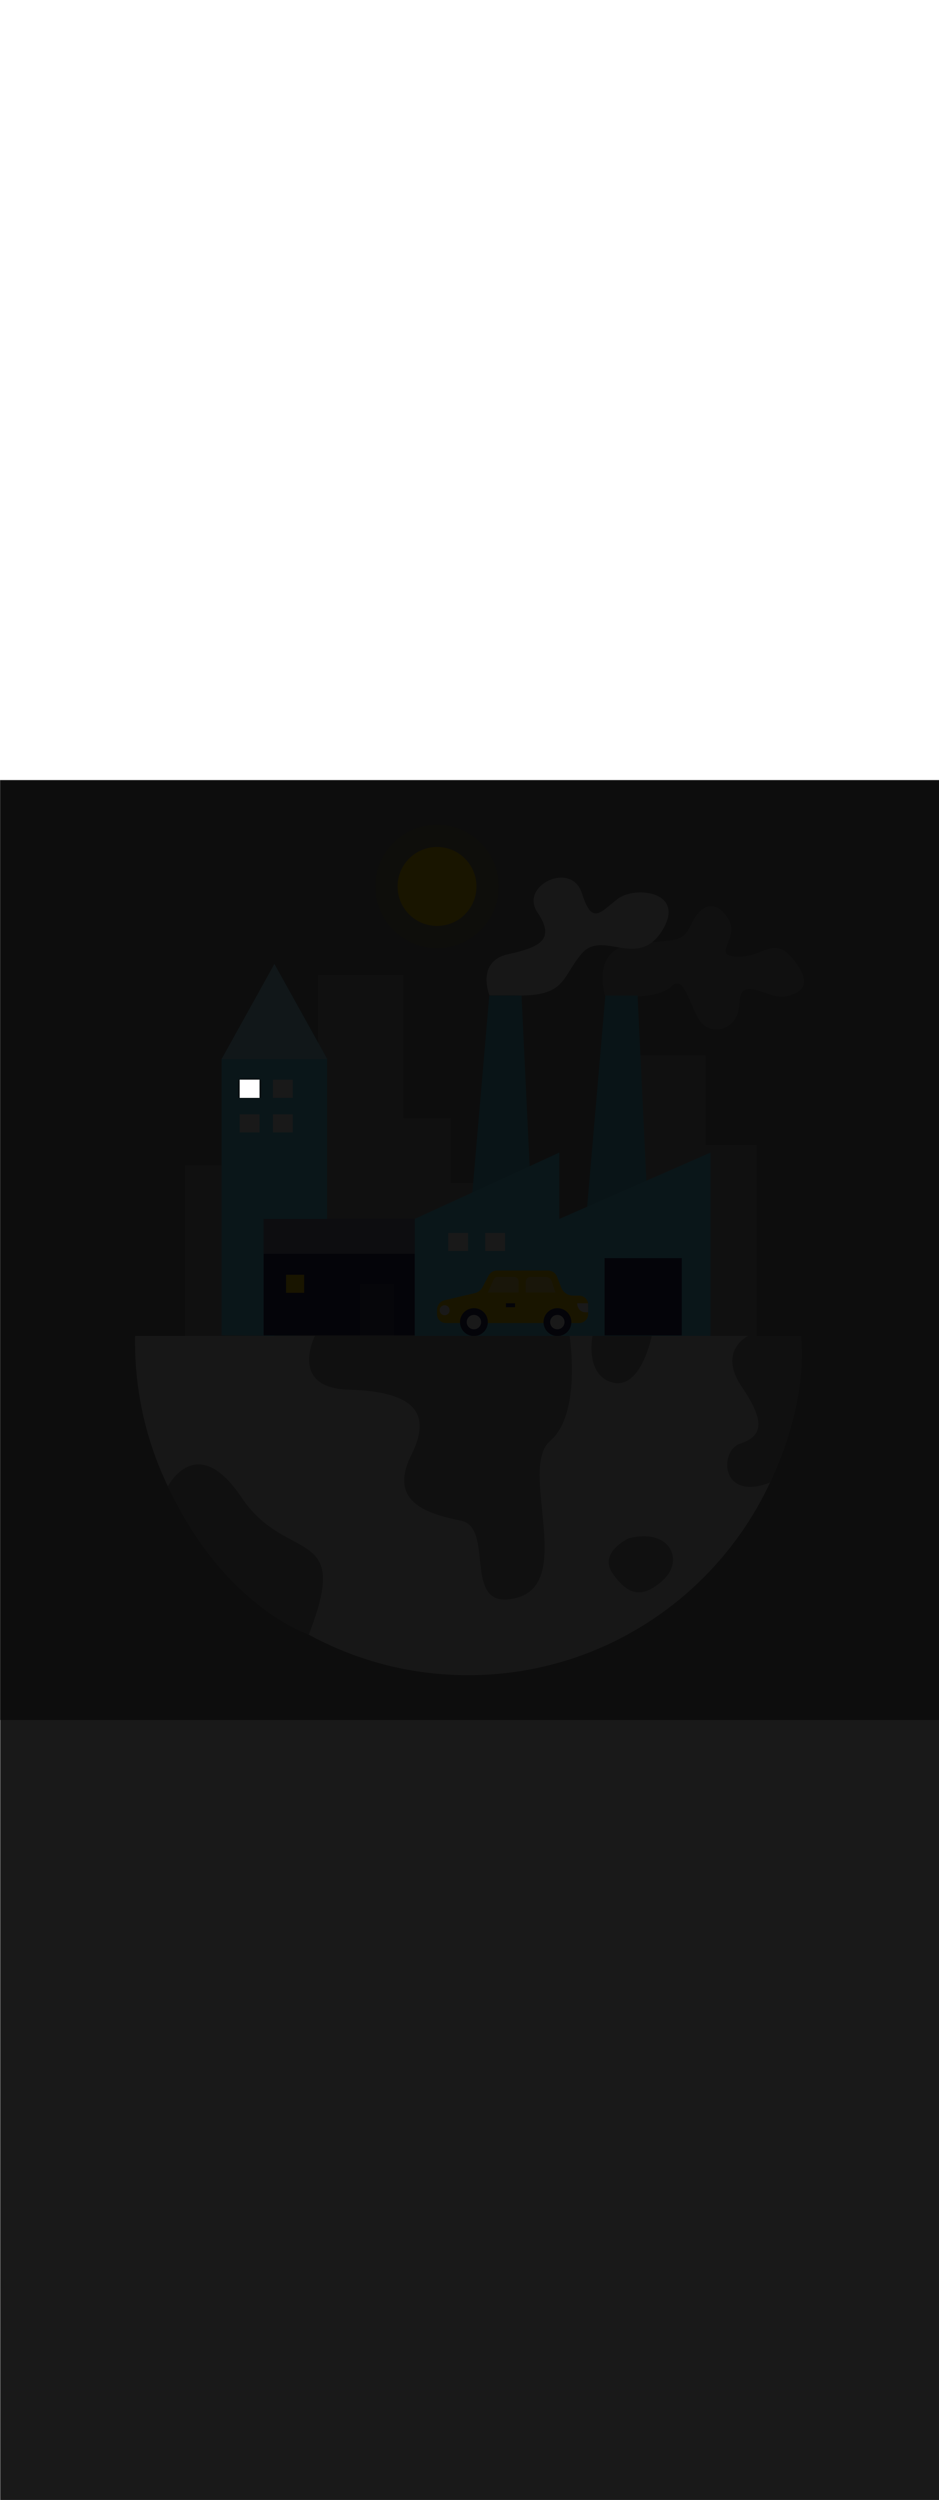 <svg:svg xmlns:svg="http://www.w3.org/2000/svg" id="_0233_global_warming_1" viewBox="0 0 500 500" data-imageid="global-warming-1-26" imageName="Global Warming 1" class="illustrations_image" style="width: 188px;"><svg:rect x="0" y="0" width="500" height="500" fill="#808080" stroke="none"/><svg:defs><svg:style>.cls-1_global-warming-1-26,.cls-2_global-warming-1-26,.cls-3_global-warming-1-26,.cls-4_global-warming-1-26{fill:#fff;}.cls-5_global-warming-1-26{fill:#a5a5a5;}.cls-6_global-warming-1-26{opacity:.15;}.cls-6_global-warming-1-26,.cls-7_global-warming-1-26{fill:#ffd200;}.cls-2_global-warming-1-26{opacity:.38;}.cls-8_global-warming-1-26{opacity:.39;}.cls-8_global-warming-1-26,.cls-9_global-warming-1-26{fill:#e6e6e6;}.cls-3_global-warming-1-26{opacity:.1;}.cls-10_global-warming-1-26{fill:#000001;opacity:.09;}.cls-4_global-warming-1-26{opacity:.44;}.cls-11_global-warming-1-26{fill:#24285b;}.cls-12_global-warming-1-26{fill:#68e1fd;}</svg:style><svg:mask id="spotlight-mask"><svg:rect x="0" y="0" width="100%" height="100%" fill="white" opacity="0.9" /><svg:style fill="black" /><svg:style style="" fill="black" /><svg:path class="cls-1_global-warming-1-26" x="238.69" y="240.93" width="10.55" height="9.62" id="element_8" d="M 238.69 250.55 L 249.24 250.55 L 249.24 240.93 L 238.69 240.93 L 238.69 250.55 Z" fill="black" /><svg:path class="cls-1_global-warming-1-26" x="238.69" y="240.93" width="10.55" height="9.62" id="element_8" d="M 238.69 250.55 L 249.24 250.55 L 249.24 240.93 L 238.69 240.93 L 238.69 250.55 Z" style="" fill="black" /></svg:mask><svg:mask id="spotlight-mask"><svg:rect x="0" y="0" width="100%" height="100%" fill="white" opacity="0.9" /><svg:style fill="black" /><svg:style style="" fill="black" /><svg:path class="cls-1_global-warming-1-26" x="258.39" y="240.93" width="10.55" height="9.62" id="element_9" d="M 258.39 250.55 L 268.94 250.55 L 268.94 240.93 L 258.39 240.93 L 258.39 250.55 Z" fill="black" /><svg:path class="cls-1_global-warming-1-26" x="258.39" y="240.93" width="10.55" height="9.62" id="element_9" d="M 258.39 250.55 L 268.94 250.55 L 268.94 240.93 L 258.39 240.93 L 258.39 250.55 Z" style="" fill="black" /></svg:mask><svg:mask id="spotlight-mask"><svg:rect x="0" y="0" width="100%" height="100%" fill="white" opacity="0.9" /><svg:style fill="black" /><svg:style style="" fill="black" /><svg:path class="cls-1_global-warming-1-26" x="127.64" y="177.85" width="10.55" height="9.62" id="element_12" d="M 127.64 187.47 L 138.19 187.47 L 138.19 177.85 L 127.64 177.85 L 127.64 187.47 Z" fill="black" /><svg:path class="cls-1_global-warming-1-26" x="127.64" y="177.85" width="10.55" height="9.62" id="element_12" d="M 127.64 187.47 L 138.19 187.47 L 138.19 177.85 L 127.64 177.85 L 127.64 187.47 Z" style="" fill="black" /></svg:mask><svg:mask id="spotlight-mask"><svg:rect x="0" y="0" width="100%" height="100%" fill="white" opacity="0.9" /><svg:style fill="black" /><svg:style style="" fill="black" /><svg:path class="cls-1_global-warming-1-26" x="145.33" y="177.85" width="10.55" height="9.62" id="element_13" d="M 145.33 187.47 L 155.88 187.47 L 155.88 177.85 L 145.33 177.85 L 145.33 187.47 Z" fill="black" /><svg:path class="cls-1_global-warming-1-26" x="145.33" y="177.85" width="10.55" height="9.62" id="element_13" d="M 145.33 187.47 L 155.88 187.47 L 155.88 177.85 L 145.33 177.85 L 145.33 187.47 Z" style="" fill="black" /></svg:mask><svg:mask id="spotlight-mask"><svg:rect x="0" y="0" width="100%" height="100%" fill="white" opacity="0.9" /><svg:style fill="black" /><svg:style style="" fill="black" /><svg:path class="cls-1_global-warming-1-26" x="145.33" y="159.43" width="10.55" height="9.62" id="element_11" d="M 145.33 169.05 L 155.88 169.05 L 155.88 159.43 L 145.33 159.43 L 145.33 169.05 Z" fill="black" /><svg:path class="cls-1_global-warming-1-26" x="145.33" y="159.43" width="10.55" height="9.62" id="element_11" d="M 145.33 169.05 L 155.88 169.05 L 155.88 159.43 L 145.33 159.43 L 145.33 169.05 Z" style="" fill="black" /></svg:mask><svg:mask id="spotlight-mask"><svg:rect x="0" y="0" width="100%" height="100%" fill="white" opacity="0.9" /><svg:style fill="black" /><svg:style style="" fill="black" /><svg:path class="cls-1_global-warming-1-26" x="127.64" y="159.43" width="10.55" height="9.62" id="element_10" d="M 127.64 169.05 L 138.19 169.05 L 138.19 159.43 L 127.64 159.43 L 127.64 169.05 Z" fill="black" /><svg:path class="cls-1_global-warming-1-26" x="127.64" y="159.43" width="10.55" height="9.62" id="element_10" d="M 127.64 169.05 L 138.19 169.05 L 138.19 159.43 L 127.64 159.43 L 127.64 169.05 Z" style="" fill="black" /></svg:mask></svg:defs><svg:g id="city_global-warming-1-26"><svg:circle class="cls-7_global-warming-1-26" cx="232.71" cy="56.63" r="21" /><svg:circle class="cls-6_global-warming-1-26" cx="232.71" cy="56.63" r="32.82" /><svg:polygon class="cls-8_global-warming-1-26" points="98.45 299.24 98.45 204.96 169.43 204.96 169.43 103.72 214.81 103.72 214.81 179.92 240.06 179.92 240.06 214.29 279.63 214.29 279.63 242.65 334.13 242.65 334.13 146.41 375.87 146.41 375.87 194.16 402.87 194.16 402.87 295.71 98.45 299.24" /><svg:path class="cls-8_global-warming-1-26" d="m322.3,115.09s-8.03-24.54,13.68-27.56c21.71-3.02,27.13-.02,31.72-10.01,4.59-9.99,12.08-15.29,19.64-4.34,7.55,10.95-9.25,20.01,4.91,20.77s19.45-11.71,30.02,1.32c10.57,13.03,5.29,17.75-3.78,19.82-9.06,2.08-24.36-12.08-24.73,3.4-.38,15.48-16.24,18.31-21.71,8.68-5.48-9.63-8.12-23.6-14.54-17.37-6.42,6.23-22.74,5.29-22.74,5.29h-12.46Z" /><svg:polygon class="cls-12_global-warming-1-26 targetColor" points="146.09 97.79 146.09 98 118 148.46 118 295.43 146.09 295.71 146.09 295.5 174.18 295.21 174.18 148.25 146.09 97.79" style="fill: rgb(104, 225, 253);" /><svg:rect class="cls-11_global-warming-1-26" x="140.37" y="251.99" width="97.28" height="43.44" /><svg:polygon class="cls-12_global-warming-1-26 targetColor" points="249.24 245.75 260.54 114.65 277.71 114.65 283.95 245.75 249.24 245.75" style="fill: rgb(104, 225, 253);" /><svg:polygon class="cls-10_global-warming-1-26" points="249.24 245.75 260.54 114.65 277.71 114.65 283.95 245.75 249.24 245.75" /><svg:polygon class="cls-12_global-warming-1-26 targetColor" points="311.03 245.75 322.33 114.65 339.5 114.65 345.74 245.75 311.03 245.75" style="fill: rgb(104, 225, 253);" /><svg:polygon class="cls-10_global-warming-1-26" points="311.03 245.75 322.33 114.65 339.5 114.65 345.74 245.75 311.03 245.75" /><svg:polygon class="cls-12_global-warming-1-26 targetColor" points="220.83 295.71 220.83 233.48 297.82 198.18 297.82 233.48 378.34 198.18 378.34 297.91 220.83 295.71" style="fill: rgb(104, 225, 253);" /><svg:rect class="cls-11_global-warming-1-26" x="321.93" y="254.33" width="41.1" height="41.1" /><svg:rect class="cls-3_global-warming-1-26" x="191.61" y="267.99" width="18.34" height="27.44" /><svg:rect class="cls-11_global-warming-1-26" x="140.37" y="233.48" width="80.46" height="18.51" /><svg:rect class="cls-4_global-warming-1-26" x="140.37" y="233.48" width="80.46" height="18.51" /><svg:rect class="cls-7_global-warming-1-26" x="152.33" y="263.17" width="9.62" height="9.62" /><svg:rect class="cls-1_global-warming-1-26" x="238.69" y="240.93" width="10.55" height="9.62" /><svg:rect class="cls-1_global-warming-1-26" x="258.39" y="240.93" width="10.55" height="9.62" /><svg:rect class="cls-1_global-warming-1-26" x="127.64" y="159.43" width="10.55" height="9.62" /><svg:rect class="cls-1_global-warming-1-26" x="145.33" y="159.43" width="10.55" height="9.62" /><svg:rect class="cls-1_global-warming-1-26" x="127.64" y="177.85" width="10.55" height="9.62" /><svg:rect class="cls-1_global-warming-1-26" x="145.33" y="177.85" width="10.55" height="9.62" /><svg:polygon class="cls-4_global-warming-1-26" points="118 148.46 174.18 148.46 146.09 97.79 118 148.46" /><svg:path class="cls-7_global-warming-1-26" d="m256.99,269.69l3.12-6.01c.88-1.69,2.63-2.76,4.54-2.76h27.17c2.11,0,4,1.29,4.76,3.26l2.24,5.75c1.02,2.62,3.55,4.35,6.36,4.35h3.23c2.63,0,4.77,2.14,4.77,4.77v5.03c0,2.63-2.14,4.77-4.77,4.77h-71.01c-2.59,0-4.68-2.1-4.68-4.68v-2.37c0-2.42,1.67-4.52,4.02-5.07l16.07-3.77c1.8-.42,3.33-1.61,4.18-3.25Z" /><svg:circle class="cls-11_global-warming-1-26" cx="252.35" cy="288.36" r="7.41" /><svg:circle class="cls-1_global-warming-1-26" cx="252.35" cy="288.36" r="3.83" /><svg:circle class="cls-11_global-warming-1-26" cx="296.83" cy="288.36" r="7.41" /><svg:path class="cls-2_global-warming-1-26" d="m262.86,265.7l-3.1,6.92h16.39v-5.98c0-1.29-1.05-2.34-2.34-2.34h-8.78c-.94,0-1.78.55-2.17,1.4Z" /><svg:path class="cls-2_global-warming-1-26" d="m279.96,272.62h15.78l-1.9-5.89c-.47-1.45-1.82-2.43-3.34-2.43h-7.94c-1.44,0-2.6,1.16-2.6,2.6v5.72Z" /><svg:rect class="cls-11_global-warming-1-26" x="269.39" y="278.35" width="4.86" height="2.08" /><svg:circle class="cls-1_global-warming-1-26" cx="236.76" cy="282.05" r="2.67" /><svg:path class="cls-1_global-warming-1-26" d="m313.11,278.35h-5.75s-.17,5.46,5.81,4.77l-.06-4.77Z" /><svg:circle class="cls-1_global-warming-1-26" cx="296.77" cy="288.36" r="3.83" /><svg:path class="cls-9_global-warming-1-26" d="m260.6,114.57s-7.3-18.12,9.94-21.9c17.24-3.78,25.3-7.93,15.61-22.28-9.69-14.35,18.18-27.56,23.69-10.2,5.51,17.37,9.66,10.2,19.1,3.02,9.44-7.17,36.65-3.78,23.61,16.99-13.04,20.77-31.61-.76-42.71,12.08-11.1,12.84-8.08,23.41-36.78,22.28h-12.46Z" /></svg:g><svg:g id="globe_global-warming-1-26"><svg:path class="cls-9_global-warming-1-26" d="m71.93,295.71c-.02,1.04-.04,2.08-.04,3.13,0,97.95,79.4,177.35,177.35,177.35s177.35-79.4,177.35-177.35c0-1.04-.02-2.08-.04-3.13H71.93Z" /><svg:path class="cls-5_global-warming-1-26" d="m89.4,375.77s15.22-29.92,39.22,5.9c24.01,35.82,58.86,14.04,35.78,72.94,0,0-45.04-14.66-75.01-78.85Z" /><svg:path class="cls-5_global-warming-1-26" d="m167.7,295.71s-14.12,27.64,17.89,28.58c32.01.94,45.66,10.36,33.42,34.83s7.53,31.07,26.36,34.83-.47,49.43,30.13,40.95c30.6-8.47.47-68.73,17.42-83.32,16.95-14.59,10.36-55.88,10.36-55.88h-135.57Z" /><svg:path class="cls-5_global-warming-1-26" d="m315.5,295.71s-4.24,21.05,10.83,24.81c15.06,3.77,20.71-24.81,20.71-24.81h-31.54Z" /><svg:path class="cls-5_global-warming-1-26" d="m334.8,403.37s-16.48,7.53-8.47,18.83c8,11.3,15.53,13.65,26.83,3.3,11.3-10.36,3.77-27.77-18.36-22.12Z" /><svg:path class="cls-5_global-warming-1-26" d="m398.35,295.71s-16.48,7.87-3.3,27.17c13.18,19.3,10.42,26.36-.91,30.13-11.33,3.77-10.51,31.01,15.91,20.68,0,0,20.22-39.24,16.5-77.98h-28.2Z" /></svg:g><svg:rect x="0" y="0" width="100%" height="100%" fill="black" mask="url(#spotlight-mask)" /><svg:g id="highlighted-segment"><svg:style /><svg:style style="">.cls-1_global-warming-1-26,.cls-2_global-warming-1-26,.cls-3_global-warming-1-26,.cls-4_global-warming-1-26{fill:#fff;}.cls-5_global-warming-1-26{fill:#a5a5a5;}.cls-6_global-warming-1-26{opacity:.15;}.cls-6_global-warming-1-26,.cls-7_global-warming-1-26{fill:#ffd200;}.cls-2_global-warming-1-26{opacity:.38;}.cls-8_global-warming-1-26{opacity:.39;}.cls-8_global-warming-1-26,.cls-9_global-warming-1-26{fill:#e6e6e6;}.cls-3_global-warming-1-26{opacity:.1;}.cls-10_global-warming-1-26{fill:#000001;opacity:.09;}.cls-4_global-warming-1-26{opacity:.44;}.cls-11_global-warming-1-26{fill:#24285b;}.cls-12_global-warming-1-26{fill:#68e1fd;}</svg:style><svg:path class="cls-1_global-warming-1-26" x="127.64" y="159.43" width="10.55" height="9.62" id="element_10" d="M 127.64 169.05 L 138.19 169.05 L 138.19 159.43 L 127.64 159.43 L 127.64 169.05 Z" /><svg:path class="cls-1_global-warming-1-26" x="127.64" y="159.43" width="10.55" height="9.62" id="element_10" d="M 127.64 169.05 L 138.19 169.05 L 138.19 159.43 L 127.64 159.43 L 127.64 169.05 Z" style="" /></svg:g></svg:svg>